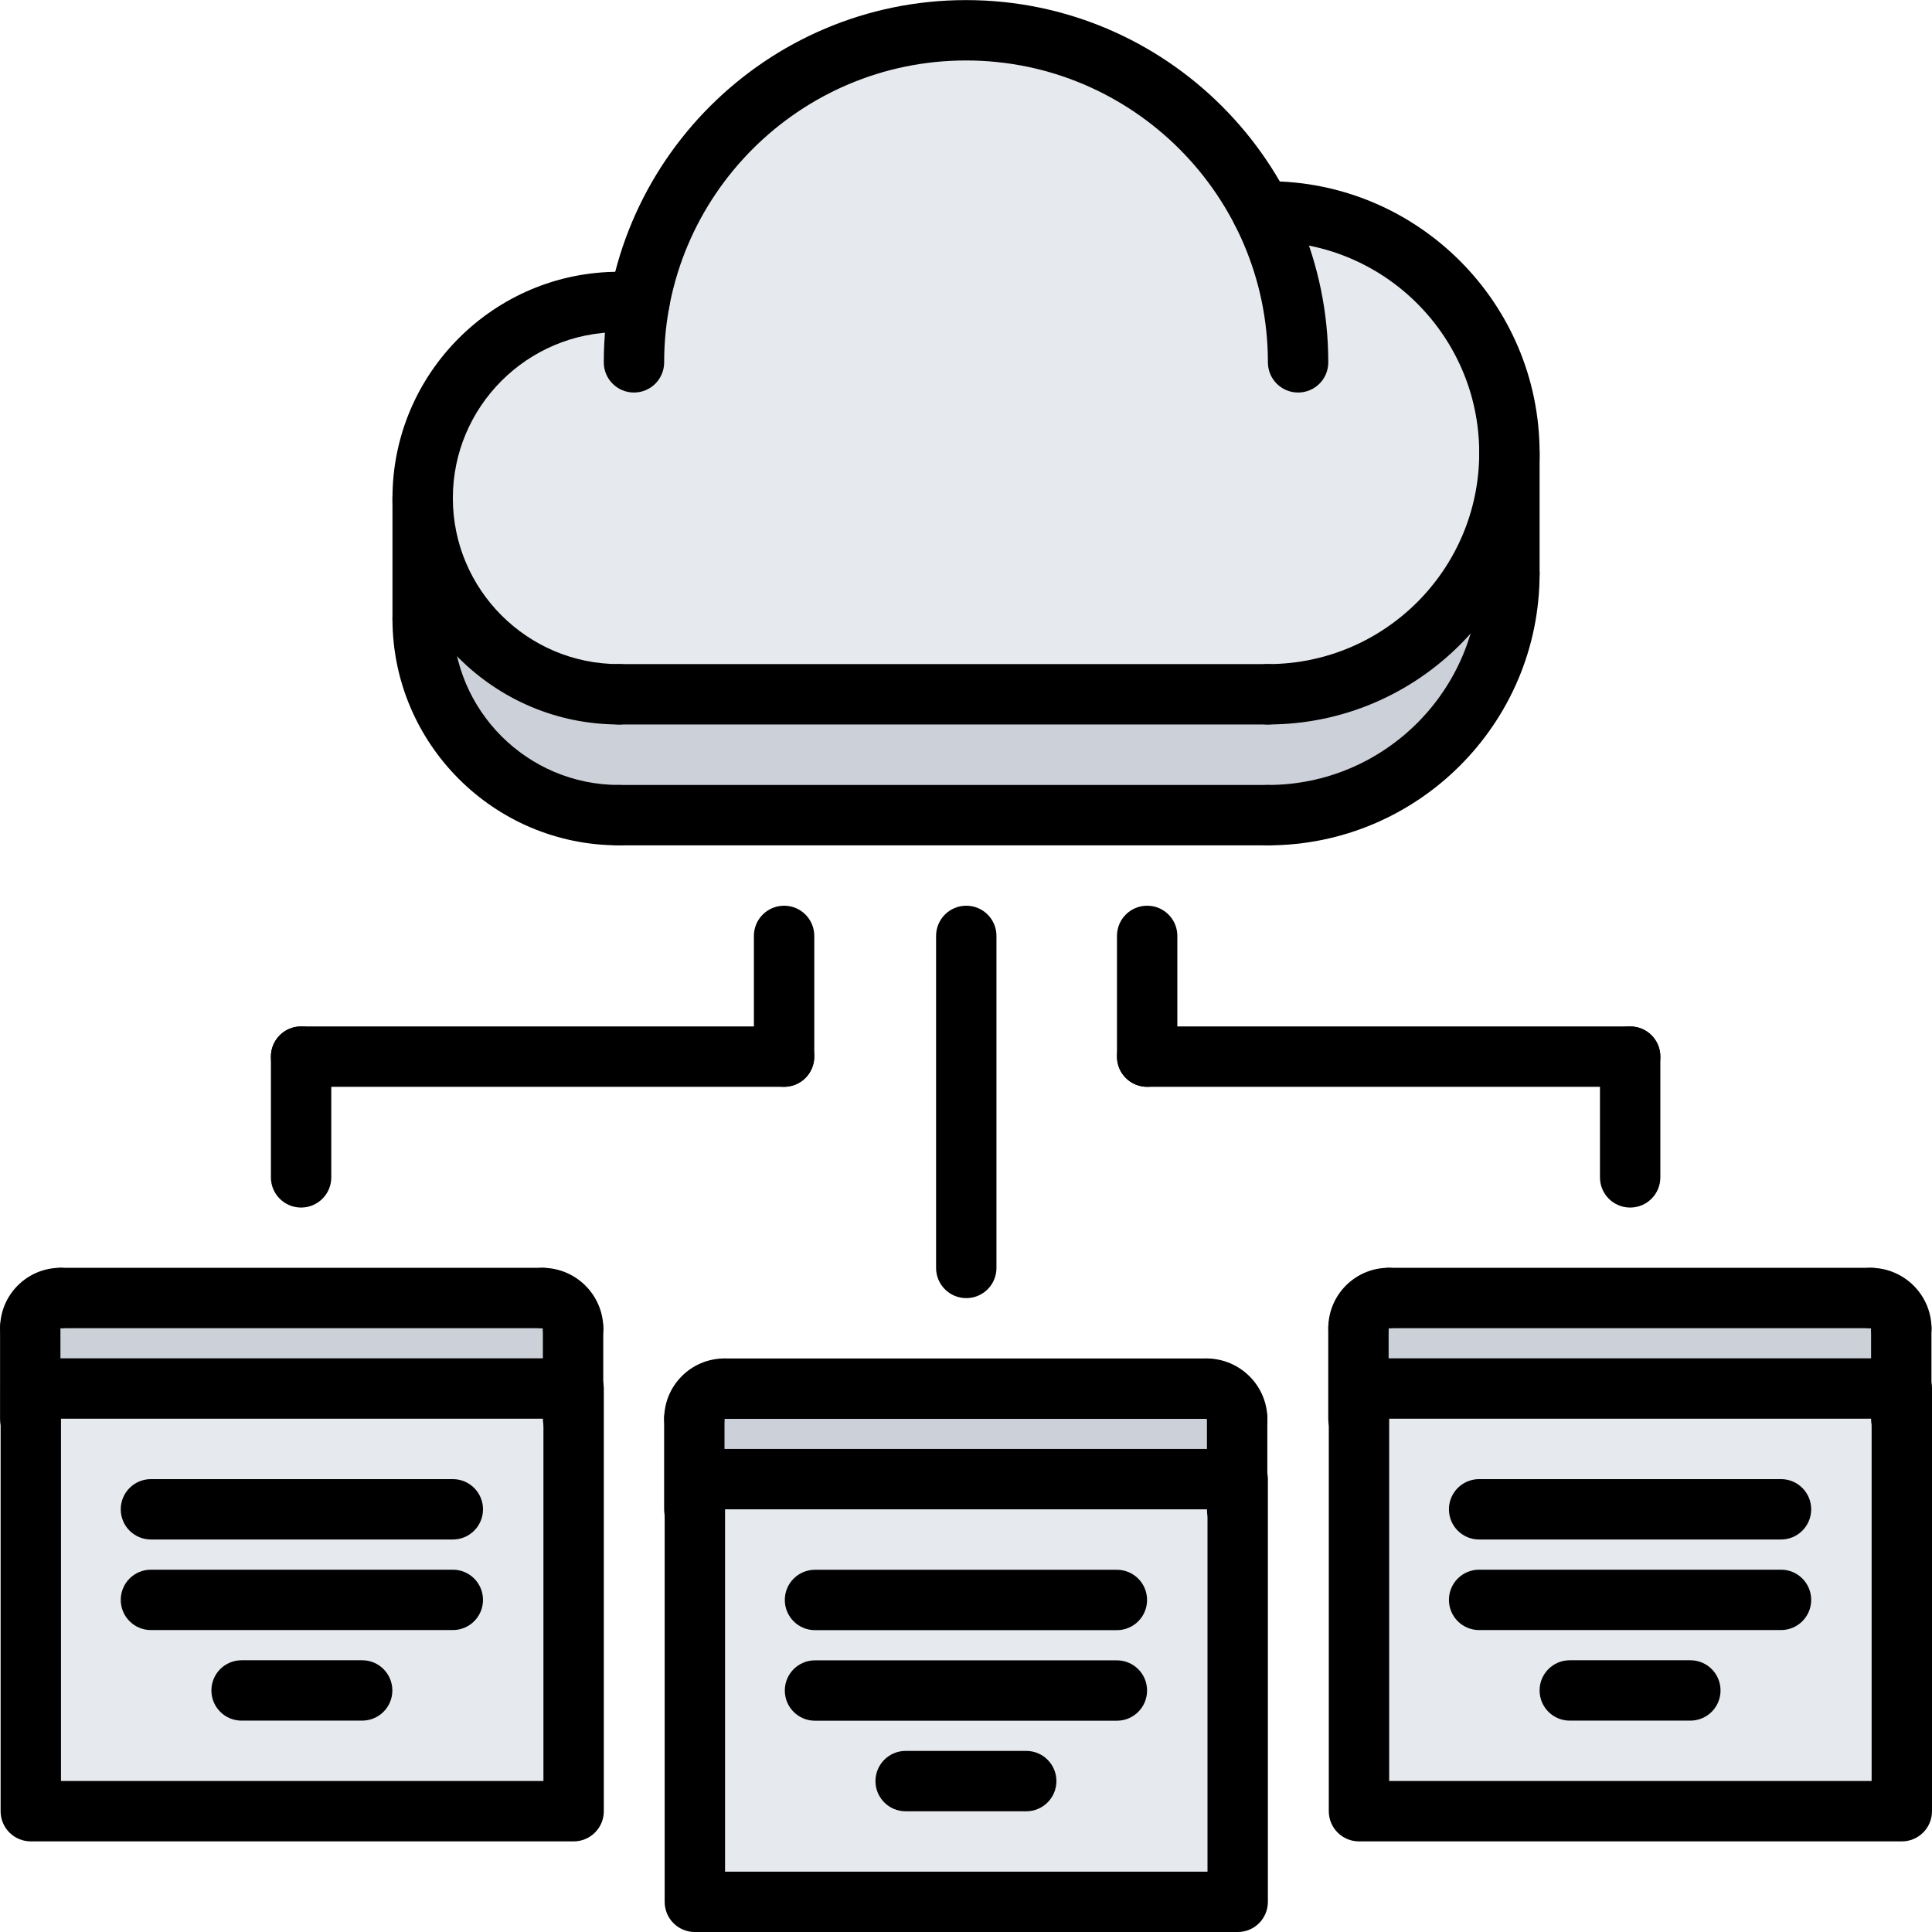 <svg id="icons" enable-background="new 0 0 64 64" height="512" viewBox="0 0 64 64" width="512" xmlns="http://www.w3.org/2000/svg"><path d="m18.98 46h.02v14h-17.979v-14z" fill="#e6e9ed"/><path d="m18.98 44.01v1.99h-17.959-.021v-2-.01c0-.55.44-.99 1-.99h.01 15.95c.57 0 1.01.44 1.021 1v.01z" fill="#ccd1d9"/><path d="m40.98 47.02v1.98h-17.97-.01v-2c0-.55.44-1 .99-1h.02 15.95c.561 0 1.01.45 1.021 1v.02z" fill="#ccd1d9"/><path d="m62.98 46h.02v14h-17.99v-14z" fill="#e6e9ed"/><path d="m62.98 44.01v1.99h-17.97-.01v-2-.01c0-.55.44-.99.99-.99h.02 15.95c.57 0 1.01.44 1.021 1v.01z" fill="#ccd1d9"/><path d="m40.98 49h.02v14h-17.99v-14z" fill="#e6e9ed"/><path d="m50 19.01c0 4.41-3.59 7.99-8 7.99h-21.5c-3.59 0-6.5-2.91-6.5-6.5v-4c0 3.59 2.91 6.5 6.5 6.5h21.5c4.41 0 8-3.58 8-8z" fill="#ccd1d9"/><path d="m42 7c4.41 0 8 3.58 8 8s-3.59 8-8 8h-21.5c-3.59 0-6.5-2.91-6.5-6.5s2.91-6.5 6.5-6.5h.68c.94-5.11 5.42-9 10.82-9 4.271 0 7.98 2.44 9.8 6z" fill="#e6e9ed"/><path d="m63 60.998h-17.982c-.553 0-1-.447-1-1v-14.002c0-.553.447-1 1-1h17.982c.553 0 1 .447 1 1v14.002c0 .553-.447 1-1 1zm-16.982-2h15.982v-12.002h-15.982z"/><path d="m44.999 44.995c-.552 0-.997-.45-.997-1.003 0-1.1.895-1.994 1.995-1.994.553 0 1 .447 1 1s-.447 1-1 1c0 .553-.445.997-.998.997z"/><path d="m45 47.998c-.553 0-1-.447-1-1v-3.002c0-.553.447-1 1-1s1 .447 1 1v3.002c0 .553-.447 1-1 1z"/><path d="m62.984 45.014c-.553 0-1-.447-1-1 0-.008-.007-.016-.018-.016-.553 0-1-.447-1-1s.447-1 1-1c1.112 0 2.018.904 2.018 2.016 0 .552-.447 1-1 1z"/><path d="m62.982 47.998c-.553 0-1-.447-1-1v-3.002c0-.553.447-1 1-1s1 .447 1 1v3.002c0 .553-.447 1-1 1z"/><path d="m61.967 43.998h-15.951c-.553 0-1-.447-1-1s.447-1 1-1h15.951c.553 0 1 .447 1 1s-.447 1-1 1z"/><path d="m58.998 50.998h-10c-.553 0-1-.447-1-1s.447-1 1-1h10c.553 0 1 .447 1 1s-.447 1-1 1z"/><path d="m58.998 53.998h-10c-.553 0-1-.447-1-1s.447-1 1-1h10c.553 0 1 .447 1 1s-.447 1-1 1z"/><path d="m55.995 56.998h-3.994c-.553 0-1-.447-1-1s.447-1 1-1h3.994c.553 0 1 .447 1 1s-.447 1-1 1z"/><path d="m41 64.001h-17.982c-.553 0-1-.447-1-1v-14.002c0-.553.447-1 1-1h17.982c.553 0 1 .447 1 1v14.002c0 .553-.447 1-1 1zm-16.982-2h15.982v-12.002h-15.982z"/><path d="m22.999 47.998c-.552 0-.997-.45-.997-1.003 0-1.1.895-1.994 1.995-1.994.553 0 1 .447 1 1s-.447 1-1 1c0 .553-.445.997-.998.997z"/><path d="m23 51.001c-.553 0-1-.447-1-1v-3.002c0-.553.447-1 1-1s1 .447 1 1v3.002c0 .553-.447 1-1 1z"/><path d="m40.984 48.017c-.553 0-1-.447-1-1 0-.008-.007-.016-.018-.016-.553 0-1-.447-1-1s.447-1 1-1c1.112 0 2.018.904 2.018 2.016 0 .552-.447 1-1 1z"/><path d="m40.982 51.001c-.553 0-1-.447-1-1v-3.002c0-.553.447-1 1-1s1 .447 1 1v3.002c0 .553-.447 1-1 1z"/><path d="m39.967 47.001h-15.951c-.553 0-1-.447-1-1s.447-1 1-1h15.951c.553 0 1 .447 1 1s-.447 1-1 1z"/><path d="m36.998 54.001h-10c-.553 0-1-.447-1-1s.447-1 1-1h10c.553 0 1 .447 1 1s-.447 1-1 1z"/><path d="m36.998 57.001h-10c-.553 0-1-.447-1-1s.447-1 1-1h10c.553 0 1 .447 1 1s-.447 1-1 1z"/><path d="m33.995 60.001h-3.994c-.553 0-1-.447-1-1s.447-1 1-1h3.994c.553 0 1 .447 1 1s-.447 1-1 1z"/><path d="m19.002 60.998h-17.982c-.553 0-1-.447-1-1v-14.002c0-.553.447-1 1-1h17.982c.553 0 1 .447 1 1v14.002c0 .553-.447 1-1 1zm-16.982-2h15.982v-12.002h-15.982z"/><path d="m1.001 44.995c-.552 0-.997-.45-.997-1.003 0-1.1.895-1.994 1.995-1.994.553 0 1 .447 1 1s-.447 1-1 1c0 .553-.445.997-.998.997z"/><path d="m1.002 47.998c-.553 0-1-.447-1-1v-3.002c0-.553.447-1 1-1s1 .447 1 1v3.002c0 .553-.447 1-1 1z"/><path d="m18.986 45.014c-.553 0-1-.447-1-1 0-.008-.007-.016-.018-.016-.553 0-1-.447-1-1s.447-1 1-1c1.112 0 2.018.904 2.018 2.016 0 .552-.447 1-1 1z"/><path d="m18.984 47.998c-.553 0-1-.447-1-1v-3.002c0-.553.447-1 1-1s1 .447 1 1v3.002c0 .553-.447 1-1 1z"/><path d="m17.969 43.998h-15.951c-.553 0-1-.447-1-1s.447-1 1-1h15.951c.553 0 1 .447 1 1s-.448 1-1 1z"/><path d="m15 50.998h-10c-.553 0-1-.447-1-1s.447-1 1-1h10c.553 0 1 .447 1 1s-.447 1-1 1z"/><path d="m15 53.998h-10c-.553 0-1-.447-1-1s.447-1 1-1h10c.553 0 1 .447 1 1s-.447 1-1 1z"/><path d="m11.997 56.998h-3.994c-.553 0-1-.447-1-1s.447-1 1-1h3.994c.553 0 1 .447 1 1s-.447 1-1 1z"/><path d="m42.001 23.999h-21.5c-.553 0-1-.447-1-1s.447-1 1-1h21.5c.553 0 1 .447 1 1s-.447 1-1 1z"/><path d="m43.001 13.003c-.553 0-1-.447-1-1 0-5.514-4.486-10-10-10s-10 4.486-10 10c0 .553-.447 1-1 1s-1-.447-1-1c0-6.617 5.383-12 12-12s12 5.383 12 12c0 .553-.447 1-1 1z"/><path d="m42.001 23.999c-.553 0-1-.447-1-1s.447-1 1-1c3.859 0 7-3.139 7-6.997 0-3.859-3.141-6.999-7-6.999-.553 0-1-.447-1-1s.447-1 1-1c4.963 0 9 4.037 9 8.999 0 4.961-4.037 8.997-9 8.997z"/><path d="m20.501 23.999c-4.136 0-7.5-3.364-7.5-7.499 0-4.134 3.364-7.497 7.5-7.497.553 0 1 .447 1 1s-.447 1-1 1c-3.032 0-5.5 2.466-5.5 5.497 0 3.032 2.468 5.499 5.5 5.499.553 0 1 .447 1 1s-.447 1-1 1z"/><path d="m42.001 28.003h-21.5c-.553 0-1-.447-1-1s.447-1 1-1h21.5c.553 0 1 .447 1 1s-.447 1-1 1z"/><path d="m42.001 28.003c-.553 0-1-.447-1-1s.447-1 1-1c3.859 0 7-3.14 7-6.998 0-.553.447-1 1-1s1 .447 1 1c0 4.962-4.037 8.998-9 8.998z"/><path d="m20.501 28.003c-4.136 0-7.5-3.364-7.5-7.499 0-.553.447-1 1-1s1 .447 1 1c0 3.032 2.468 5.499 5.5 5.499.553 0 1 .447 1 1s-.447 1-1 1z"/><path d="m21.183 11.003h-.682c-.553 0-1-.447-1-1s.447-1 1-1h.682c.553 0 1 .447 1 1s-.448 1-1 1z"/><path d="m42.001 8.003h-.199c-.553 0-1-.447-1-1s.447-1 1-1h.199c.553 0 1 .447 1 1s-.447 1-1 1z"/><path d="m14.001 21.504c-.553 0-1-.447-1-1v-4.004c0-.553.447-1 1-1s1 .447 1 1v4.004c0 .553-.447 1-1 1z"/><path d="m50.001 20.005c-.553 0-1-.447-1-1v-4.003c0-.553.447-1 1-1s1 .447 1 1v4.003c0 .553-.447 1-1 1z"/><path d="m32.009 43.002c-.553 0-1-.447-1-1v-10.999c0-.553.447-1 1-1s1 .447 1 1v10.999c0 .553-.447 1-1 1z"/><path d="m54.001 40.002c-.553 0-1-.447-1-1v-4c0-.553.447-1 1-1s1 .447 1 1v4c0 .553-.447 1-1 1z"/><path d="m54.001 36.002h-16c-.553 0-1-.447-1-1s.447-1 1-1h16c.553 0 1 .447 1 1s-.447 1-1 1z"/><path d="m38.001 36.002c-.553 0-1-.447-1-1v-3.999c0-.553.447-1 1-1s1 .447 1 1v3.999c0 .553-.447 1-1 1z"/><path d="m9.974 40.002c-.553 0-1-.447-1-1v-4c0-.553.447-1 1-1s1 .447 1 1v4c0 .553-.448 1-1 1z"/><path d="m25.974 36.002h-16c-.553 0-1-.447-1-1s.447-1 1-1h16c.553 0 1 .447 1 1s-.448 1-1 1z"/><path d="m25.974 36.002c-.553 0-1-.447-1-1v-3.999c0-.553.447-1 1-1s1 .447 1 1v3.999c0 .553-.448 1-1 1z"/></svg>